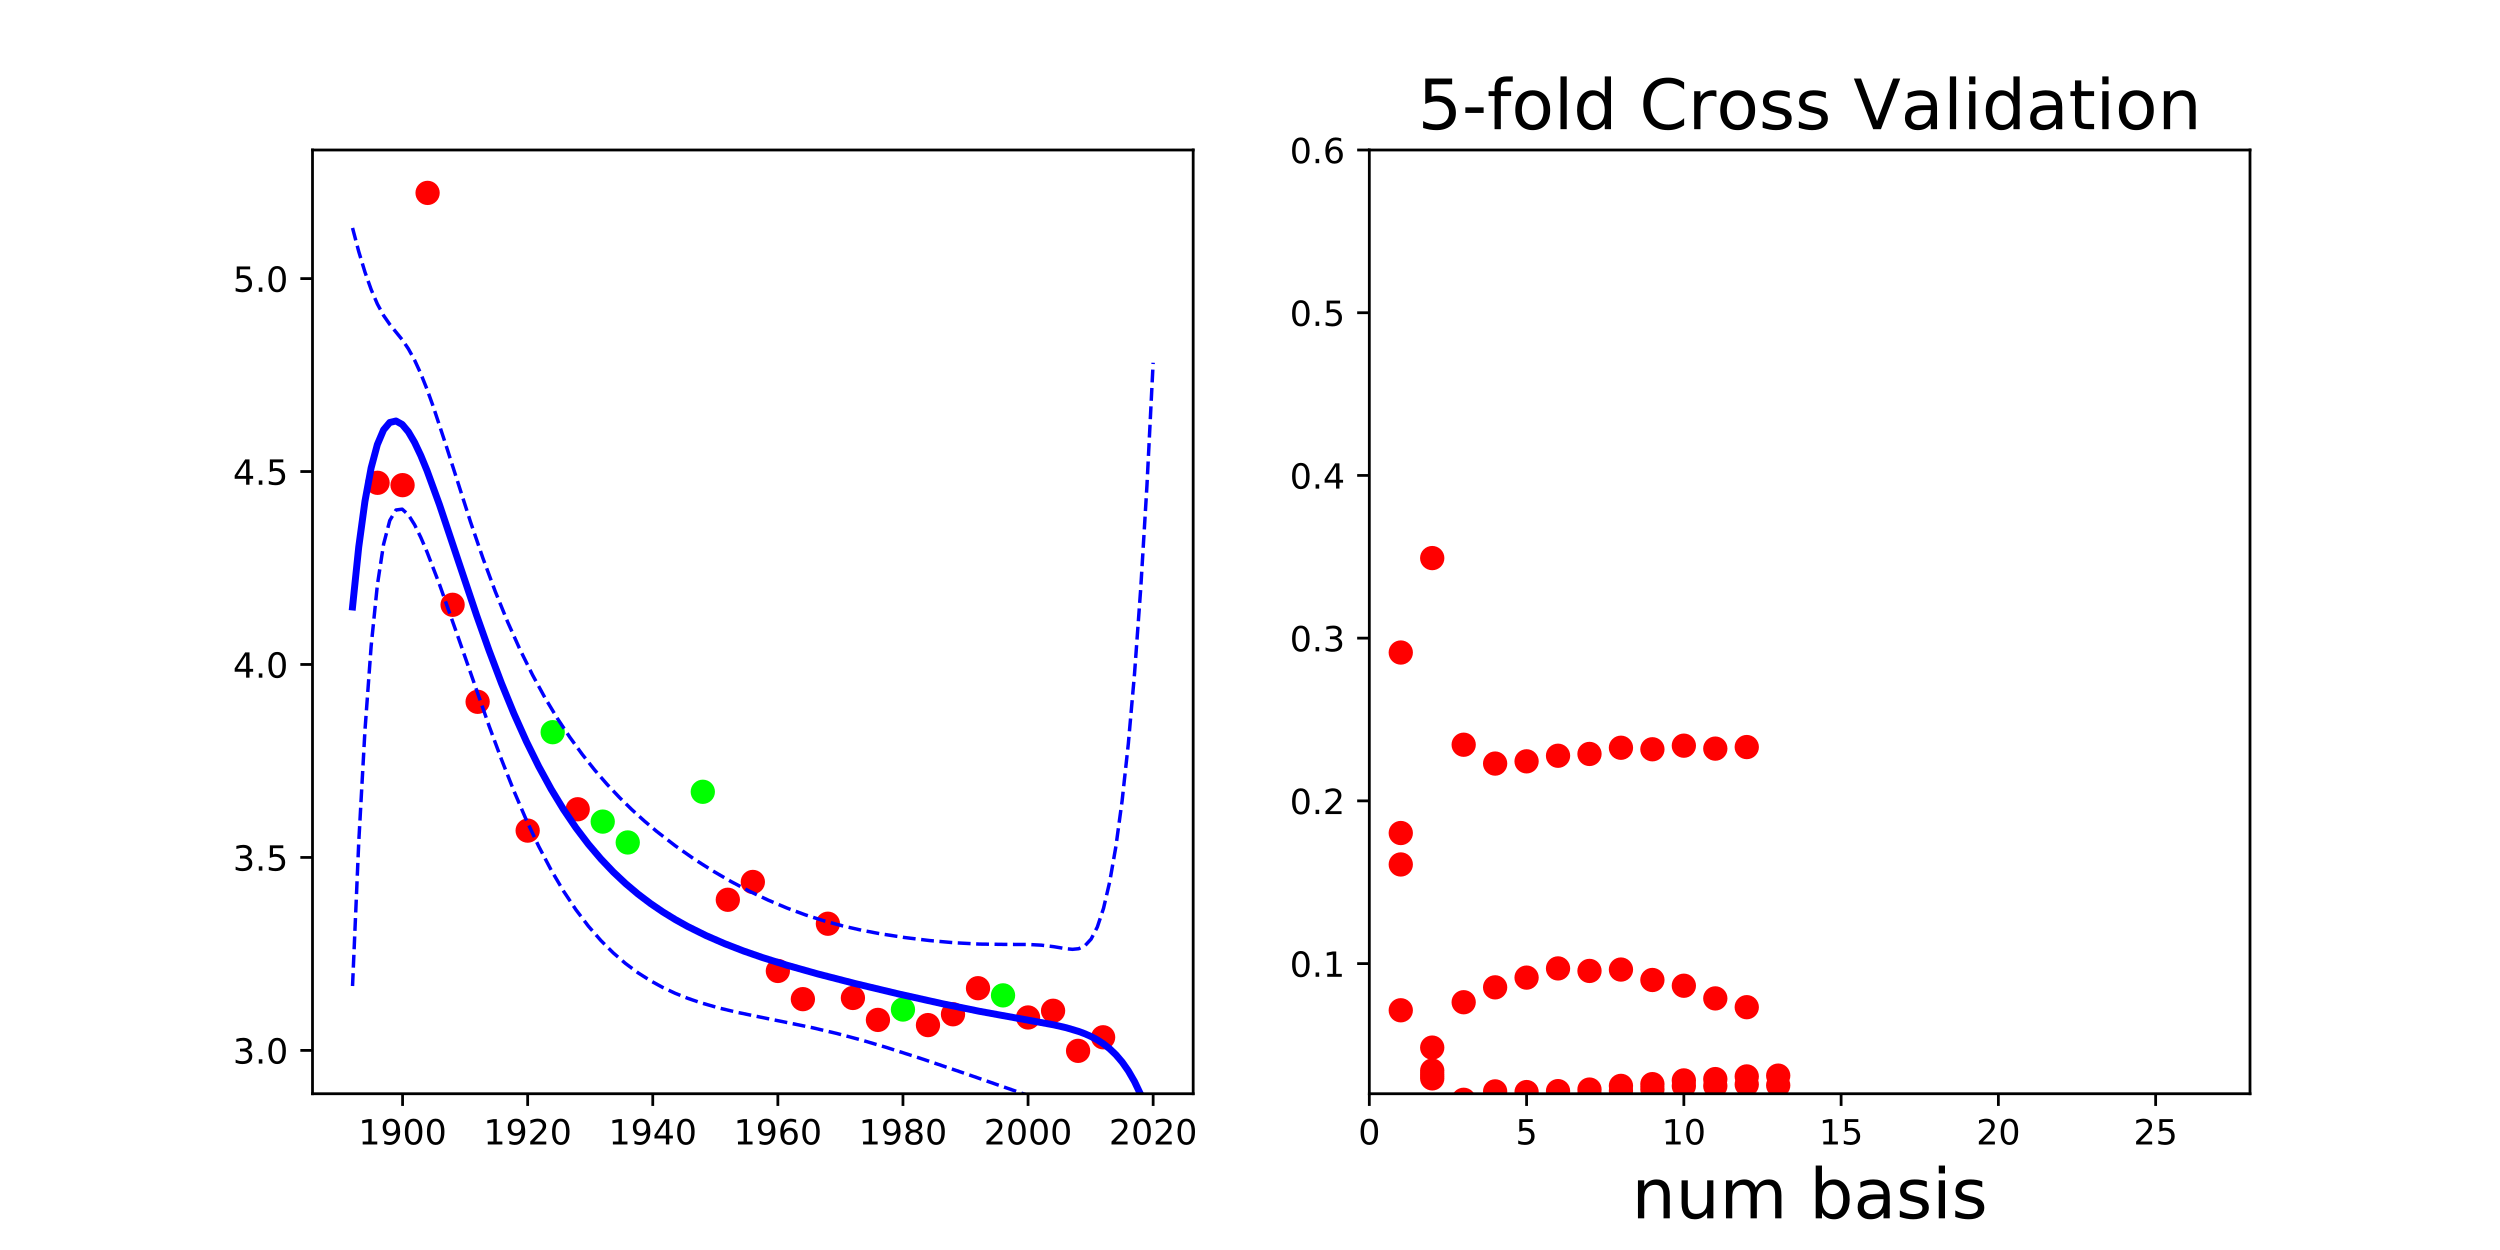 <?xml version="1.0" encoding="utf-8" standalone="no"?>
<!DOCTYPE svg PUBLIC "-//W3C//DTD SVG 1.1//EN"
  "http://www.w3.org/Graphics/SVG/1.1/DTD/svg11.dtd">
<!-- Created with matplotlib (http://matplotlib.org/) -->
<svg height="360pt" version="1.1" viewBox="0 0 720 360" width="720pt" xmlns="http://www.w3.org/2000/svg" xmlns:xlink="http://www.w3.org/1999/xlink">
 <defs>
  <style type="text/css">
*{stroke-linecap:butt;stroke-linejoin:round;}
  </style>
 </defs>
 <g id="figure_1">
  <g id="patch_1">
   <path d="M 0 360 
L 720 360 
L 720 0 
L 0 0 
z
" style="fill:none;"/>
  </g>
  <g id="axes_1">
   <g id="patch_2">
    <path d="M 90 315 
L 343.636 315 
L 343.636 43.2 
L 90 43.2 
z
" style="fill:none;"/>
   </g>
   <g id="matplotlib.axis_1">
    <g id="xtick_1">
     <g id="line2d_1">
      <defs>
       <path d="M 0 0 
L 0 3.5 
" id="m0cb4a7ddea" style="stroke:#000000;stroke-width:0.8;"/>
      </defs>
      <g>
       <use style="stroke:#000000;stroke-width:0.8;" x="115.94" xlink:href="#m0cb4a7ddea" y="315"/>
      </g>
     </g>
     <g id="text_1">
      <!-- 1900 -->
      <defs>
       <path d="M 12.406 8.297 
L 28.516 8.297 
L 28.516 63.922 
L 10.984 60.406 
L 10.984 69.391 
L 28.422 72.906 
L 38.281 72.906 
L 38.281 8.297 
L 54.391 8.297 
L 54.391 0 
L 12.406 0 
z
" id="DejaVuSans-31"/>
       <path d="M 10.984 1.516 
L 10.984 10.5 
Q 14.703 8.734 18.5 7.812 
Q 22.312 6.891 25.984 6.891 
Q 35.75 6.891 40.891 13.453 
Q 46.047 20.016 46.781 33.406 
Q 43.953 29.203 39.594 26.953 
Q 35.25 24.703 29.984 24.703 
Q 19.047 24.703 12.672 31.312 
Q 6.297 37.938 6.297 49.422 
Q 6.297 60.641 12.938 67.422 
Q 19.578 74.219 30.609 74.219 
Q 43.266 74.219 49.922 64.516 
Q 56.594 54.828 56.594 36.375 
Q 56.594 19.141 48.406 8.859 
Q 40.234 -1.422 26.422 -1.422 
Q 22.703 -1.422 18.891 -0.688 
Q 15.094 0.047 10.984 1.516 
z
M 30.609 32.422 
Q 37.25 32.422 41.125 36.953 
Q 45.016 41.5 45.016 49.422 
Q 45.016 57.281 41.125 61.844 
Q 37.25 66.406 30.609 66.406 
Q 23.969 66.406 20.094 61.844 
Q 16.219 57.281 16.219 49.422 
Q 16.219 41.5 20.094 36.953 
Q 23.969 32.422 30.609 32.422 
z
" id="DejaVuSans-39"/>
       <path d="M 31.781 66.406 
Q 24.172 66.406 20.328 58.906 
Q 16.5 51.422 16.5 36.375 
Q 16.5 21.391 20.328 13.891 
Q 24.172 6.391 31.781 6.391 
Q 39.453 6.391 43.281 13.891 
Q 47.125 21.391 47.125 36.375 
Q 47.125 51.422 43.281 58.906 
Q 39.453 66.406 31.781 66.406 
z
M 31.781 74.219 
Q 44.047 74.219 50.516 64.516 
Q 56.984 54.828 56.984 36.375 
Q 56.984 17.969 50.516 8.266 
Q 44.047 -1.422 31.781 -1.422 
Q 19.531 -1.422 13.062 8.266 
Q 6.594 17.969 6.594 36.375 
Q 6.594 54.828 13.062 64.516 
Q 19.531 74.219 31.781 74.219 
z
" id="DejaVuSans-30"/>
      </defs>
      <g transform="translate(103.215 329.598)scale(0.1 -0.1)">
       <use xlink:href="#DejaVuSans-31"/>
       <use x="63.623" xlink:href="#DejaVuSans-39"/>
       <use x="127.246" xlink:href="#DejaVuSans-30"/>
       <use x="190.869" xlink:href="#DejaVuSans-30"/>
      </g>
     </g>
    </g>
    <g id="xtick_2">
     <g id="line2d_2">
      <g>
       <use style="stroke:#000000;stroke-width:0.8;" x="151.968" xlink:href="#m0cb4a7ddea" y="315"/>
      </g>
     </g>
     <g id="text_2">
      <!-- 1920 -->
      <defs>
       <path d="M 19.188 8.297 
L 53.609 8.297 
L 53.609 0 
L 7.328 0 
L 7.328 8.297 
Q 12.938 14.109 22.625 23.891 
Q 32.328 33.688 34.812 36.531 
Q 39.547 41.844 41.422 45.531 
Q 43.312 49.219 43.312 52.781 
Q 43.312 58.594 39.234 62.25 
Q 35.156 65.922 28.609 65.922 
Q 23.969 65.922 18.812 64.312 
Q 13.672 62.703 7.812 59.422 
L 7.812 69.391 
Q 13.766 71.781 18.938 73 
Q 24.125 74.219 28.422 74.219 
Q 39.75 74.219 46.484 68.547 
Q 53.219 62.891 53.219 53.422 
Q 53.219 48.922 51.531 44.891 
Q 49.859 40.875 45.406 35.406 
Q 44.188 33.984 37.641 27.219 
Q 31.109 20.453 19.188 8.297 
z
" id="DejaVuSans-32"/>
      </defs>
      <g transform="translate(139.243 329.598)scale(0.1 -0.1)">
       <use xlink:href="#DejaVuSans-31"/>
       <use x="63.623" xlink:href="#DejaVuSans-39"/>
       <use x="127.246" xlink:href="#DejaVuSans-32"/>
       <use x="190.869" xlink:href="#DejaVuSans-30"/>
      </g>
     </g>
    </g>
    <g id="xtick_3">
     <g id="line2d_3">
      <g>
       <use style="stroke:#000000;stroke-width:0.8;" x="187.996" xlink:href="#m0cb4a7ddea" y="315"/>
      </g>
     </g>
     <g id="text_3">
      <!-- 1940 -->
      <defs>
       <path d="M 37.797 64.312 
L 12.891 25.391 
L 37.797 25.391 
z
M 35.203 72.906 
L 47.609 72.906 
L 47.609 25.391 
L 58.016 25.391 
L 58.016 17.188 
L 47.609 17.188 
L 47.609 0 
L 37.797 0 
L 37.797 17.188 
L 4.891 17.188 
L 4.891 26.703 
z
" id="DejaVuSans-34"/>
      </defs>
      <g transform="translate(175.271 329.598)scale(0.1 -0.1)">
       <use xlink:href="#DejaVuSans-31"/>
       <use x="63.623" xlink:href="#DejaVuSans-39"/>
       <use x="127.246" xlink:href="#DejaVuSans-34"/>
       <use x="190.869" xlink:href="#DejaVuSans-30"/>
      </g>
     </g>
    </g>
    <g id="xtick_4">
     <g id="line2d_4">
      <g>
       <use style="stroke:#000000;stroke-width:0.8;" x="224.024" xlink:href="#m0cb4a7ddea" y="315"/>
      </g>
     </g>
     <g id="text_4">
      <!-- 1960 -->
      <defs>
       <path d="M 33.016 40.375 
Q 26.375 40.375 22.484 35.828 
Q 18.609 31.297 18.609 23.391 
Q 18.609 15.531 22.484 10.953 
Q 26.375 6.391 33.016 6.391 
Q 39.656 6.391 43.531 10.953 
Q 47.406 15.531 47.406 23.391 
Q 47.406 31.297 43.531 35.828 
Q 39.656 40.375 33.016 40.375 
z
M 52.594 71.297 
L 52.594 62.312 
Q 48.875 64.062 45.094 64.984 
Q 41.312 65.922 37.594 65.922 
Q 27.828 65.922 22.672 59.328 
Q 17.531 52.734 16.797 39.406 
Q 19.672 43.656 24.016 45.922 
Q 28.375 48.188 33.594 48.188 
Q 44.578 48.188 50.953 41.516 
Q 57.328 34.859 57.328 23.391 
Q 57.328 12.156 50.688 5.359 
Q 44.047 -1.422 33.016 -1.422 
Q 20.359 -1.422 13.672 8.266 
Q 6.984 17.969 6.984 36.375 
Q 6.984 53.656 15.188 63.938 
Q 23.391 74.219 37.203 74.219 
Q 40.922 74.219 44.703 73.484 
Q 48.484 72.75 52.594 71.297 
z
" id="DejaVuSans-36"/>
      </defs>
      <g transform="translate(211.299 329.598)scale(0.1 -0.1)">
       <use xlink:href="#DejaVuSans-31"/>
       <use x="63.623" xlink:href="#DejaVuSans-39"/>
       <use x="127.246" xlink:href="#DejaVuSans-36"/>
       <use x="190.869" xlink:href="#DejaVuSans-30"/>
      </g>
     </g>
    </g>
    <g id="xtick_5">
     <g id="line2d_5">
      <g>
       <use style="stroke:#000000;stroke-width:0.8;" x="260.052" xlink:href="#m0cb4a7ddea" y="315"/>
      </g>
     </g>
     <g id="text_5">
      <!-- 1980 -->
      <defs>
       <path d="M 31.781 34.625 
Q 24.75 34.625 20.719 30.859 
Q 16.703 27.094 16.703 20.516 
Q 16.703 13.922 20.719 10.156 
Q 24.75 6.391 31.781 6.391 
Q 38.812 6.391 42.859 10.172 
Q 46.922 13.969 46.922 20.516 
Q 46.922 27.094 42.891 30.859 
Q 38.875 34.625 31.781 34.625 
z
M 21.922 38.812 
Q 15.578 40.375 12.031 44.719 
Q 8.5 49.078 8.5 55.328 
Q 8.5 64.062 14.719 69.141 
Q 20.953 74.219 31.781 74.219 
Q 42.672 74.219 48.875 69.141 
Q 55.078 64.062 55.078 55.328 
Q 55.078 49.078 51.531 44.719 
Q 48 40.375 41.703 38.812 
Q 48.828 37.156 52.797 32.312 
Q 56.781 27.484 56.781 20.516 
Q 56.781 9.906 50.312 4.234 
Q 43.844 -1.422 31.781 -1.422 
Q 19.734 -1.422 13.25 4.234 
Q 6.781 9.906 6.781 20.516 
Q 6.781 27.484 10.781 32.312 
Q 14.797 37.156 21.922 38.812 
z
M 18.312 54.391 
Q 18.312 48.734 21.844 45.562 
Q 25.391 42.391 31.781 42.391 
Q 38.141 42.391 41.719 45.562 
Q 45.312 48.734 45.312 54.391 
Q 45.312 60.062 41.719 63.234 
Q 38.141 66.406 31.781 66.406 
Q 25.391 66.406 21.844 63.234 
Q 18.312 60.062 18.312 54.391 
z
" id="DejaVuSans-38"/>
      </defs>
      <g transform="translate(247.327 329.598)scale(0.1 -0.1)">
       <use xlink:href="#DejaVuSans-31"/>
       <use x="63.623" xlink:href="#DejaVuSans-39"/>
       <use x="127.246" xlink:href="#DejaVuSans-38"/>
       <use x="190.869" xlink:href="#DejaVuSans-30"/>
      </g>
     </g>
    </g>
    <g id="xtick_6">
     <g id="line2d_6">
      <g>
       <use style="stroke:#000000;stroke-width:0.8;" x="296.08" xlink:href="#m0cb4a7ddea" y="315"/>
      </g>
     </g>
     <g id="text_6">
      <!-- 2000 -->
      <g transform="translate(283.355 329.598)scale(0.1 -0.1)">
       <use xlink:href="#DejaVuSans-32"/>
       <use x="63.623" xlink:href="#DejaVuSans-30"/>
       <use x="127.246" xlink:href="#DejaVuSans-30"/>
       <use x="190.869" xlink:href="#DejaVuSans-30"/>
      </g>
     </g>
    </g>
    <g id="xtick_7">
     <g id="line2d_7">
      <g>
       <use style="stroke:#000000;stroke-width:0.8;" x="332.107" xlink:href="#m0cb4a7ddea" y="315"/>
      </g>
     </g>
     <g id="text_7">
      <!-- 2020 -->
      <g transform="translate(319.382 329.598)scale(0.1 -0.1)">
       <use xlink:href="#DejaVuSans-32"/>
       <use x="63.623" xlink:href="#DejaVuSans-30"/>
       <use x="127.246" xlink:href="#DejaVuSans-32"/>
       <use x="190.869" xlink:href="#DejaVuSans-30"/>
      </g>
     </g>
    </g>
   </g>
   <g id="matplotlib.axis_2">
    <g id="ytick_1">
     <g id="line2d_8">
      <defs>
       <path d="M 0 0 
L -3.5 0 
" id="m35769f35f3" style="stroke:#000000;stroke-width:0.8;"/>
      </defs>
      <g>
       <use style="stroke:#000000;stroke-width:0.8;" x="90" xlink:href="#m35769f35f3" y="302.509"/>
      </g>
     </g>
     <g id="text_8">
      <!-- 3.0 -->
      <defs>
       <path d="M 40.578 39.312 
Q 47.656 37.797 51.625 33 
Q 55.609 28.219 55.609 21.188 
Q 55.609 10.406 48.188 4.484 
Q 40.766 -1.422 27.094 -1.422 
Q 22.516 -1.422 17.656 -0.516 
Q 12.797 0.391 7.625 2.203 
L 7.625 11.719 
Q 11.719 9.328 16.594 8.109 
Q 21.484 6.891 26.812 6.891 
Q 36.078 6.891 40.938 10.547 
Q 45.797 14.203 45.797 21.188 
Q 45.797 27.641 41.281 31.266 
Q 36.766 34.906 28.719 34.906 
L 20.219 34.906 
L 20.219 43.016 
L 29.109 43.016 
Q 36.375 43.016 40.234 45.922 
Q 44.094 48.828 44.094 54.297 
Q 44.094 59.906 40.109 62.906 
Q 36.141 65.922 28.719 65.922 
Q 24.656 65.922 20.016 65.031 
Q 15.375 64.156 9.812 62.312 
L 9.812 71.094 
Q 15.438 72.656 20.344 73.438 
Q 25.25 74.219 29.594 74.219 
Q 40.828 74.219 47.359 69.109 
Q 53.906 64.016 53.906 55.328 
Q 53.906 49.266 50.438 45.094 
Q 46.969 40.922 40.578 39.312 
z
" id="DejaVuSans-33"/>
       <path d="M 10.688 12.406 
L 21 12.406 
L 21 0 
L 10.688 0 
z
" id="DejaVuSans-2e"/>
      </defs>
      <g transform="translate(67.097 306.309)scale(0.1 -0.1)">
       <use xlink:href="#DejaVuSans-33"/>
       <use x="63.623" xlink:href="#DejaVuSans-2e"/>
       <use x="95.41" xlink:href="#DejaVuSans-30"/>
      </g>
     </g>
    </g>
    <g id="ytick_2">
     <g id="line2d_9">
      <g>
       <use style="stroke:#000000;stroke-width:0.8;" x="90" xlink:href="#m35769f35f3" y="246.941"/>
      </g>
     </g>
     <g id="text_9">
      <!-- 3.5 -->
      <defs>
       <path d="M 10.797 72.906 
L 49.516 72.906 
L 49.516 64.594 
L 19.828 64.594 
L 19.828 46.734 
Q 21.969 47.469 24.109 47.828 
Q 26.266 48.188 28.422 48.188 
Q 40.625 48.188 47.75 41.5 
Q 54.891 34.812 54.891 23.391 
Q 54.891 11.625 47.562 5.094 
Q 40.234 -1.422 26.906 -1.422 
Q 22.312 -1.422 17.547 -0.641 
Q 12.797 0.141 7.719 1.703 
L 7.719 11.625 
Q 12.109 9.234 16.797 8.062 
Q 21.484 6.891 26.703 6.891 
Q 35.156 6.891 40.078 11.328 
Q 45.016 15.766 45.016 23.391 
Q 45.016 31 40.078 35.438 
Q 35.156 39.891 26.703 39.891 
Q 22.75 39.891 18.812 39.016 
Q 14.891 38.141 10.797 36.281 
z
" id="DejaVuSans-35"/>
      </defs>
      <g transform="translate(67.097 250.74)scale(0.1 -0.1)">
       <use xlink:href="#DejaVuSans-33"/>
       <use x="63.623" xlink:href="#DejaVuSans-2e"/>
       <use x="95.41" xlink:href="#DejaVuSans-35"/>
      </g>
     </g>
    </g>
    <g id="ytick_3">
     <g id="line2d_10">
      <g>
       <use style="stroke:#000000;stroke-width:0.8;" x="90" xlink:href="#m35769f35f3" y="191.373"/>
      </g>
     </g>
     <g id="text_10">
      <!-- 4.0 -->
      <g transform="translate(67.097 195.172)scale(0.1 -0.1)">
       <use xlink:href="#DejaVuSans-34"/>
       <use x="63.623" xlink:href="#DejaVuSans-2e"/>
       <use x="95.41" xlink:href="#DejaVuSans-30"/>
      </g>
     </g>
    </g>
    <g id="ytick_4">
     <g id="line2d_11">
      <g>
       <use style="stroke:#000000;stroke-width:0.8;" x="90" xlink:href="#m35769f35f3" y="135.804"/>
      </g>
     </g>
     <g id="text_11">
      <!-- 4.5 -->
      <g transform="translate(67.097 139.604)scale(0.1 -0.1)">
       <use xlink:href="#DejaVuSans-34"/>
       <use x="63.623" xlink:href="#DejaVuSans-2e"/>
       <use x="95.41" xlink:href="#DejaVuSans-35"/>
      </g>
     </g>
    </g>
    <g id="ytick_5">
     <g id="line2d_12">
      <g>
       <use style="stroke:#000000;stroke-width:0.8;" x="90" xlink:href="#m35769f35f3" y="80.236"/>
      </g>
     </g>
     <g id="text_12">
      <!-- 5.0 -->
      <g transform="translate(67.097 84.035)scale(0.1 -0.1)">
       <use xlink:href="#DejaVuSans-35"/>
       <use x="63.623" xlink:href="#DejaVuSans-2e"/>
       <use x="95.41" xlink:href="#DejaVuSans-30"/>
      </g>
     </g>
    </g>
   </g>
   <g id="line2d_13">
    <defs>
     <path d="M 0 3 
C 0.796 3 1.559 2.684 2.121 2.121 
C 2.684 1.559 3 0.796 3 0 
C 3 -0.796 2.684 -1.559 2.121 -2.121 
C 1.559 -2.684 0.796 -3 0 -3 
C -0.796 -3 -1.559 -2.684 -2.121 -2.121 
C -2.684 -1.559 -3 -0.796 -3 0 
C -3 0.796 -2.684 1.559 -2.121 2.121 
C -1.559 2.684 -0.796 3 0 3 
z
" id="md7d72ba7f8" style="stroke:#ff0000;"/>
    </defs>
    <g clip-path="url(#p1a5837ff1c)">
     <use style="fill:#ff0000;stroke:#ff0000;" x="274.463" xlink:href="#md7d72ba7f8" y="292.11"/>
     <use style="fill:#ff0000;stroke:#ff0000;" x="137.557" xlink:href="#md7d72ba7f8" y="202.118"/>
     <use style="fill:#ff0000;stroke:#ff0000;" x="252.846" xlink:href="#md7d72ba7f8" y="293.734"/>
     <use style="fill:#ff0000;stroke:#ff0000;" x="224.024" xlink:href="#md7d72ba7f8" y="279.634"/>
     <use style="fill:#ff0000;stroke:#ff0000;" x="267.257" xlink:href="#md7d72ba7f8" y="295.227"/>
     <use style="fill:#ff0000;stroke:#ff0000;" x="123.146" xlink:href="#md7d72ba7f8" y="55.555"/>
     <use style="fill:#ff0000;stroke:#ff0000;" x="166.379" xlink:href="#md7d72ba7f8" y="233.067"/>
     <use style="fill:#ff0000;stroke:#ff0000;" x="310.491" xlink:href="#md7d72ba7f8" y="302.645"/>
     <use style="fill:#ff0000;stroke:#ff0000;" x="115.94" xlink:href="#md7d72ba7f8" y="139.724"/>
     <use style="fill:#ff0000;stroke:#ff0000;" x="303.285" xlink:href="#md7d72ba7f8" y="291.1"/>
     <use style="fill:#ff0000;stroke:#ff0000;" x="108.735" xlink:href="#md7d72ba7f8" y="139.046"/>
     <use style="fill:#ff0000;stroke:#ff0000;" x="238.435" xlink:href="#md7d72ba7f8" y="266.035"/>
     <use style="fill:#ff0000;stroke:#ff0000;" x="151.968" xlink:href="#md7d72ba7f8" y="239.216"/>
     <use style="fill:#ff0000;stroke:#ff0000;" x="130.351" xlink:href="#md7d72ba7f8" y="174.182"/>
     <use style="fill:#ff0000;stroke:#ff0000;" x="317.696" xlink:href="#md7d72ba7f8" y="298.739"/>
     <use style="fill:#ff0000;stroke:#ff0000;" x="216.818" xlink:href="#md7d72ba7f8" y="254.006"/>
     <use style="fill:#ff0000;stroke:#ff0000;" x="281.668" xlink:href="#md7d72ba7f8" y="284.603"/>
     <use style="fill:#ff0000;stroke:#ff0000;" x="296.08" xlink:href="#md7d72ba7f8" y="293.032"/>
     <use style="fill:#ff0000;stroke:#ff0000;" x="231.229" xlink:href="#md7d72ba7f8" y="287.755"/>
     <use style="fill:#ff0000;stroke:#ff0000;" x="209.613" xlink:href="#md7d72ba7f8" y="259.134"/>
     <use style="fill:#ff0000;stroke:#ff0000;" x="245.64" xlink:href="#md7d72ba7f8" y="287.413"/>
    </g>
   </g>
   <g id="line2d_14">
    <defs>
     <path d="M 0 3 
C 0.796 3 1.559 2.684 2.121 2.121 
C 2.684 1.559 3 0.796 3 0 
C 3 -0.796 2.684 -1.559 2.121 -2.121 
C 1.559 -2.684 0.796 -3 0 -3 
C -0.796 -3 -1.559 -2.684 -2.121 -2.121 
C -2.684 -1.559 -3 -0.796 -3 0 
C -3 0.796 -2.684 1.559 -2.121 2.121 
C -1.559 2.684 -0.796 3 0 3 
z
" id="mae4a2ba270" style="stroke:#00ff00;"/>
    </defs>
    <g clip-path="url(#p1a5837ff1c)">
     <use style="fill:#00ff00;stroke:#00ff00;" x="202.407" xlink:href="#mae4a2ba270" y="228.036"/>
     <use style="fill:#00ff00;stroke:#00ff00;" x="159.174" xlink:href="#mae4a2ba270" y="210.872"/>
     <use style="fill:#00ff00;stroke:#00ff00;" x="173.585" xlink:href="#mae4a2ba270" y="236.623"/>
     <use style="fill:#00ff00;stroke:#00ff00;" x="180.79" xlink:href="#mae4a2ba270" y="242.628"/>
     <use style="fill:#00ff00;stroke:#00ff00;" x="260.052" xlink:href="#mae4a2ba270" y="290.749"/>
     <use style="fill:#00ff00;stroke:#00ff00;" x="288.874" xlink:href="#mae4a2ba270" y="286.667"/>
    </g>
   </g>
   <g id="line2d_15">
    <path clip-path="url(#p1a5837ff1c)" d="M 101.529 174.813 
L 103.316 157.541 
L 105.104 144.385 
L 106.891 134.727 
L 108.679 128.025 
L 110.466 123.809 
L 112.254 121.668 
L 114.041 121.246 
L 115.828 122.235 
L 117.616 124.369 
L 119.403 127.422 
L 121.191 131.197 
L 122.978 135.529 
L 126.553 145.32 
L 131.915 161.313 
L 137.278 177.266 
L 140.852 187.349 
L 144.427 196.793 
L 148.002 205.519 
L 151.577 213.498 
L 155.152 220.741 
L 158.727 227.277 
L 162.302 233.152 
L 165.876 238.417 
L 169.451 243.129 
L 173.026 247.341 
L 176.601 251.106 
L 180.176 254.474 
L 183.751 257.491 
L 187.326 260.198 
L 190.9 262.634 
L 194.475 264.832 
L 198.05 266.823 
L 203.412 269.48 
L 208.775 271.811 
L 214.137 273.882 
L 219.499 275.747 
L 226.649 277.989 
L 235.586 280.511 
L 246.311 283.273 
L 258.823 286.266 
L 271.335 289.061 
L 282.059 291.252 
L 292.784 293.21 
L 303.509 295.165 
L 307.083 295.99 
L 310.658 297.054 
L 312.446 297.725 
L 314.233 298.523 
L 316.021 299.483 
L 317.808 300.643 
L 319.595 302.053 
L 321.383 303.769 
L 323.17 305.861 
L 324.958 308.408 
L 326.745 311.505 
L 328.533 315.266 
L 330.32 319.82 
L 332.107 325.322 
L 332.107 325.322 
" style="fill:none;stroke:#0000ff;stroke-linecap:square;stroke-width:2;"/>
   </g>
   <g id="line2d_16">
    <path clip-path="url(#p1a5837ff1c)" d="M 101.529 65.651 
L 103.316 72.444 
L 105.104 78.347 
L 106.891 83.383 
L 108.679 87.545 
L 110.466 90.849 
L 112.254 93.428 
L 115.828 97.833 
L 117.616 100.468 
L 119.403 103.716 
L 121.191 107.615 
L 122.978 112.103 
L 124.766 117.066 
L 128.34 127.904 
L 135.49 150.264 
L 139.065 160.711 
L 142.64 170.355 
L 146.215 179.155 
L 149.79 187.141 
L 153.364 194.377 
L 156.939 200.935 
L 160.514 206.886 
L 164.089 212.295 
L 167.664 217.224 
L 171.239 221.729 
L 174.814 225.858 
L 178.388 229.656 
L 181.963 233.163 
L 185.538 236.411 
L 189.113 239.432 
L 194.475 243.588 
L 199.838 247.354 
L 205.2 250.778 
L 210.562 253.893 
L 215.924 256.717 
L 221.287 259.259 
L 226.649 261.522 
L 232.011 263.507 
L 237.374 265.22 
L 242.736 266.674 
L 248.098 267.896 
L 253.461 268.915 
L 260.61 270.018 
L 267.76 270.882 
L 274.91 271.519 
L 282.059 271.893 
L 289.209 271.985 
L 296.359 272.016 
L 299.934 272.211 
L 303.509 272.651 
L 307.083 273.243 
L 308.871 273.407 
L 310.658 273.231 
L 312.446 272.389 
L 314.233 270.462 
L 316.021 267.004 
L 317.808 261.617 
L 319.595 253.968 
L 321.383 243.749 
L 323.17 230.626 
L 324.958 214.202 
L 326.745 193.999 
L 328.533 169.443 
L 330.32 139.862 
L 332.107 104.468 
L 332.107 104.468 
" style="fill:none;stroke:#0000ff;stroke-dasharray:3.7,1.6;stroke-dashoffset:0;"/>
   </g>
   <g id="line2d_17">
    <path clip-path="url(#p1a5837ff1c)" d="M 101.529 283.976 
L 103.316 242.638 
L 105.104 210.424 
L 106.891 186.071 
L 108.679 168.505 
L 110.466 156.769 
L 112.254 149.907 
L 114.041 146.881 
L 115.828 146.636 
L 117.616 148.271 
L 119.403 151.128 
L 121.191 154.779 
L 122.978 158.955 
L 126.553 168.265 
L 131.915 183.43 
L 140.852 209.06 
L 144.427 218.727 
L 148.002 227.792 
L 151.577 236.148 
L 155.152 243.745 
L 158.727 250.572 
L 162.302 256.649 
L 165.876 262.019 
L 169.451 266.731 
L 173.026 270.844 
L 176.601 274.416 
L 180.176 277.504 
L 183.751 280.164 
L 187.326 282.447 
L 190.9 284.403 
L 194.475 286.076 
L 198.05 287.507 
L 201.625 288.738 
L 206.987 290.283 
L 212.35 291.569 
L 221.287 293.402 
L 233.799 295.945 
L 240.948 297.624 
L 248.098 299.531 
L 255.248 301.646 
L 265.973 305.092 
L 278.485 309.351 
L 298.146 316.205 
L 303.509 317.679 
L 307.083 318.738 
L 308.871 319.561 
L 310.658 320.878 
L 312.446 323.061 
L 314.233 326.585 
L 316.021 331.961 
L 317.808 339.669 
L 319.595 350.137 
L 321.018 361 
L 321.018 361 
" style="fill:none;stroke:#0000ff;stroke-dasharray:3.7,1.6;stroke-dashoffset:0;"/>
   </g>
   <g id="patch_3">
    <path d="M 90 315 
L 90 43.2 
" style="fill:none;stroke:#000000;stroke-linecap:square;stroke-linejoin:miter;stroke-width:0.8;"/>
   </g>
   <g id="patch_4">
    <path d="M 343.636 315 
L 343.636 43.2 
" style="fill:none;stroke:#000000;stroke-linecap:square;stroke-linejoin:miter;stroke-width:0.8;"/>
   </g>
   <g id="patch_5">
    <path d="M 90 315 
L 343.636 315 
" style="fill:none;stroke:#000000;stroke-linecap:square;stroke-linejoin:miter;stroke-width:0.8;"/>
   </g>
   <g id="patch_6">
    <path d="M 90 43.2 
L 343.636 43.2 
" style="fill:none;stroke:#000000;stroke-linecap:square;stroke-linejoin:miter;stroke-width:0.8;"/>
   </g>
  </g>
  <g id="axes_2">
   <g id="patch_7">
    <path d="M 394.364 315 
L 648 315 
L 648 43.2 
L 394.364 43.2 
z
" style="fill:none;"/>
   </g>
   <g id="matplotlib.axis_3">
    <g id="xtick_8">
     <g id="line2d_18">
      <g>
       <use style="stroke:#000000;stroke-width:0.8;" x="394.364" xlink:href="#m0cb4a7ddea" y="315"/>
      </g>
     </g>
     <g id="text_13">
      <!-- 0 -->
      <g transform="translate(391.182 329.598)scale(0.1 -0.1)">
       <use xlink:href="#DejaVuSans-30"/>
      </g>
     </g>
    </g>
    <g id="xtick_9">
     <g id="line2d_19">
      <g>
       <use style="stroke:#000000;stroke-width:0.8;" x="439.656" xlink:href="#m0cb4a7ddea" y="315"/>
      </g>
     </g>
     <g id="text_14">
      <!-- 5 -->
      <g transform="translate(436.475 329.598)scale(0.1 -0.1)">
       <use xlink:href="#DejaVuSans-35"/>
      </g>
     </g>
    </g>
    <g id="xtick_10">
     <g id="line2d_20">
      <g>
       <use style="stroke:#000000;stroke-width:0.8;" x="484.948" xlink:href="#m0cb4a7ddea" y="315"/>
      </g>
     </g>
     <g id="text_15">
      <!-- 10 -->
      <g transform="translate(478.586 329.598)scale(0.1 -0.1)">
       <use xlink:href="#DejaVuSans-31"/>
       <use x="63.623" xlink:href="#DejaVuSans-30"/>
      </g>
     </g>
    </g>
    <g id="xtick_11">
     <g id="line2d_21">
      <g>
       <use style="stroke:#000000;stroke-width:0.8;" x="530.24" xlink:href="#m0cb4a7ddea" y="315"/>
      </g>
     </g>
     <g id="text_16">
      <!-- 15 -->
      <g transform="translate(523.878 329.598)scale(0.1 -0.1)">
       <use xlink:href="#DejaVuSans-31"/>
       <use x="63.623" xlink:href="#DejaVuSans-35"/>
      </g>
     </g>
    </g>
    <g id="xtick_12">
     <g id="line2d_22">
      <g>
       <use style="stroke:#000000;stroke-width:0.8;" x="575.532" xlink:href="#m0cb4a7ddea" y="315"/>
      </g>
     </g>
     <g id="text_17">
      <!-- 20 -->
      <g transform="translate(569.17 329.598)scale(0.1 -0.1)">
       <use xlink:href="#DejaVuSans-32"/>
       <use x="63.623" xlink:href="#DejaVuSans-30"/>
      </g>
     </g>
    </g>
    <g id="xtick_13">
     <g id="line2d_23">
      <g>
       <use style="stroke:#000000;stroke-width:0.8;" x="620.825" xlink:href="#m0cb4a7ddea" y="315"/>
      </g>
     </g>
     <g id="text_18">
      <!-- 25 -->
      <g transform="translate(614.462 329.598)scale(0.1 -0.1)">
       <use xlink:href="#DejaVuSans-32"/>
       <use x="63.623" xlink:href="#DejaVuSans-35"/>
      </g>
     </g>
    </g>
    <g id="text_19">
     <!-- num basis -->
     <defs>
      <path d="M 54.891 33.016 
L 54.891 0 
L 45.906 0 
L 45.906 32.719 
Q 45.906 40.484 42.875 44.328 
Q 39.844 48.188 33.797 48.188 
Q 26.516 48.188 22.312 43.547 
Q 18.109 38.922 18.109 30.906 
L 18.109 0 
L 9.078 0 
L 9.078 54.688 
L 18.109 54.688 
L 18.109 46.188 
Q 21.344 51.125 25.703 53.562 
Q 30.078 56 35.797 56 
Q 45.219 56 50.047 50.172 
Q 54.891 44.344 54.891 33.016 
z
" id="DejaVuSans-6e"/>
      <path d="M 8.5 21.578 
L 8.5 54.688 
L 17.484 54.688 
L 17.484 21.922 
Q 17.484 14.156 20.5 10.266 
Q 23.531 6.391 29.594 6.391 
Q 36.859 6.391 41.078 11.031 
Q 45.312 15.672 45.312 23.688 
L 45.312 54.688 
L 54.297 54.688 
L 54.297 0 
L 45.312 0 
L 45.312 8.406 
Q 42.047 3.422 37.719 1 
Q 33.406 -1.422 27.688 -1.422 
Q 18.266 -1.422 13.375 4.438 
Q 8.5 10.297 8.5 21.578 
z
M 31.109 56 
z
" id="DejaVuSans-75"/>
      <path d="M 52 44.188 
Q 55.375 50.25 60.062 53.125 
Q 64.75 56 71.094 56 
Q 79.641 56 84.281 50.016 
Q 88.922 44.047 88.922 33.016 
L 88.922 0 
L 79.891 0 
L 79.891 32.719 
Q 79.891 40.578 77.094 44.375 
Q 74.312 48.188 68.609 48.188 
Q 61.625 48.188 57.562 43.547 
Q 53.516 38.922 53.516 30.906 
L 53.516 0 
L 44.484 0 
L 44.484 32.719 
Q 44.484 40.625 41.703 44.406 
Q 38.922 48.188 33.109 48.188 
Q 26.219 48.188 22.156 43.531 
Q 18.109 38.875 18.109 30.906 
L 18.109 0 
L 9.078 0 
L 9.078 54.688 
L 18.109 54.688 
L 18.109 46.188 
Q 21.188 51.219 25.484 53.609 
Q 29.781 56 35.688 56 
Q 41.656 56 45.828 52.969 
Q 50 49.953 52 44.188 
z
" id="DejaVuSans-6d"/>
      <path id="DejaVuSans-20"/>
      <path d="M 48.688 27.297 
Q 48.688 37.203 44.609 42.844 
Q 40.531 48.484 33.406 48.484 
Q 26.266 48.484 22.188 42.844 
Q 18.109 37.203 18.109 27.297 
Q 18.109 17.391 22.188 11.75 
Q 26.266 6.109 33.406 6.109 
Q 40.531 6.109 44.609 11.75 
Q 48.688 17.391 48.688 27.297 
z
M 18.109 46.391 
Q 20.953 51.266 25.266 53.625 
Q 29.594 56 35.594 56 
Q 45.562 56 51.781 48.094 
Q 58.016 40.188 58.016 27.297 
Q 58.016 14.406 51.781 6.484 
Q 45.562 -1.422 35.594 -1.422 
Q 29.594 -1.422 25.266 0.953 
Q 20.953 3.328 18.109 8.203 
L 18.109 0 
L 9.078 0 
L 9.078 75.984 
L 18.109 75.984 
z
" id="DejaVuSans-62"/>
      <path d="M 34.281 27.484 
Q 23.391 27.484 19.188 25 
Q 14.984 22.516 14.984 16.5 
Q 14.984 11.719 18.141 8.906 
Q 21.297 6.109 26.703 6.109 
Q 34.188 6.109 38.703 11.406 
Q 43.219 16.703 43.219 25.484 
L 43.219 27.484 
z
M 52.203 31.203 
L 52.203 0 
L 43.219 0 
L 43.219 8.297 
Q 40.141 3.328 35.547 0.953 
Q 30.953 -1.422 24.312 -1.422 
Q 15.922 -1.422 10.953 3.297 
Q 6 8.016 6 15.922 
Q 6 25.141 12.172 29.828 
Q 18.359 34.516 30.609 34.516 
L 43.219 34.516 
L 43.219 35.406 
Q 43.219 41.609 39.141 45 
Q 35.062 48.391 27.688 48.391 
Q 23 48.391 18.547 47.266 
Q 14.109 46.141 10.016 43.891 
L 10.016 52.203 
Q 14.938 54.109 19.578 55.047 
Q 24.219 56 28.609 56 
Q 40.484 56 46.344 49.844 
Q 52.203 43.703 52.203 31.203 
z
" id="DejaVuSans-61"/>
      <path d="M 44.281 53.078 
L 44.281 44.578 
Q 40.484 46.531 36.375 47.5 
Q 32.281 48.484 27.875 48.484 
Q 21.188 48.484 17.844 46.438 
Q 14.5 44.391 14.5 40.281 
Q 14.5 37.156 16.891 35.375 
Q 19.281 33.594 26.516 31.984 
L 29.594 31.297 
Q 39.156 29.25 43.188 25.516 
Q 47.219 21.781 47.219 15.094 
Q 47.219 7.469 41.188 3.016 
Q 35.156 -1.422 24.609 -1.422 
Q 20.219 -1.422 15.453 -0.562 
Q 10.688 0.297 5.422 2 
L 5.422 11.281 
Q 10.406 8.688 15.234 7.391 
Q 20.062 6.109 24.812 6.109 
Q 31.156 6.109 34.562 8.281 
Q 37.984 10.453 37.984 14.406 
Q 37.984 18.062 35.516 20.016 
Q 33.062 21.969 24.703 23.781 
L 21.578 24.516 
Q 13.234 26.266 9.516 29.906 
Q 5.812 33.547 5.812 39.891 
Q 5.812 47.609 11.281 51.797 
Q 16.75 56 26.812 56 
Q 31.781 56 36.172 55.266 
Q 40.578 54.547 44.281 53.078 
z
" id="DejaVuSans-73"/>
      <path d="M 9.422 54.688 
L 18.406 54.688 
L 18.406 0 
L 9.422 0 
z
M 9.422 75.984 
L 18.406 75.984 
L 18.406 64.594 
L 9.422 64.594 
z
" id="DejaVuSans-69"/>
     </defs>
     <g transform="translate(469.915 350.875)scale(0.2 -0.2)">
      <use xlink:href="#DejaVuSans-6e"/>
      <use x="63.379" xlink:href="#DejaVuSans-75"/>
      <use x="126.758" xlink:href="#DejaVuSans-6d"/>
      <use x="224.17" xlink:href="#DejaVuSans-20"/>
      <use x="255.957" xlink:href="#DejaVuSans-62"/>
      <use x="319.434" xlink:href="#DejaVuSans-61"/>
      <use x="380.713" xlink:href="#DejaVuSans-73"/>
      <use x="432.812" xlink:href="#DejaVuSans-69"/>
      <use x="460.596" xlink:href="#DejaVuSans-73"/>
     </g>
    </g>
   </g>
   <g id="matplotlib.axis_4">
    <g id="ytick_6">
     <g id="line2d_24">
      <g>
       <use style="stroke:#000000;stroke-width:0.8;" x="394.364" xlink:href="#m35769f35f3" y="277.51"/>
      </g>
     </g>
     <g id="text_20">
      <!-- 0.1 -->
      <g transform="translate(371.461 281.31)scale(0.1 -0.1)">
       <use xlink:href="#DejaVuSans-30"/>
       <use x="63.623" xlink:href="#DejaVuSans-2e"/>
       <use x="95.41" xlink:href="#DejaVuSans-31"/>
      </g>
     </g>
    </g>
    <g id="ytick_7">
     <g id="line2d_25">
      <g>
       <use style="stroke:#000000;stroke-width:0.8;" x="394.364" xlink:href="#m35769f35f3" y="230.648"/>
      </g>
     </g>
     <g id="text_21">
      <!-- 0.2 -->
      <g transform="translate(371.461 234.447)scale(0.1 -0.1)">
       <use xlink:href="#DejaVuSans-30"/>
       <use x="63.623" xlink:href="#DejaVuSans-2e"/>
       <use x="95.41" xlink:href="#DejaVuSans-32"/>
      </g>
     </g>
    </g>
    <g id="ytick_8">
     <g id="line2d_26">
      <g>
       <use style="stroke:#000000;stroke-width:0.8;" x="394.364" xlink:href="#m35769f35f3" y="183.786"/>
      </g>
     </g>
     <g id="text_22">
      <!-- 0.3 -->
      <g transform="translate(371.461 187.585)scale(0.1 -0.1)">
       <use xlink:href="#DejaVuSans-30"/>
       <use x="63.623" xlink:href="#DejaVuSans-2e"/>
       <use x="95.41" xlink:href="#DejaVuSans-33"/>
      </g>
     </g>
    </g>
    <g id="ytick_9">
     <g id="line2d_27">
      <g>
       <use style="stroke:#000000;stroke-width:0.8;" x="394.364" xlink:href="#m35769f35f3" y="136.924"/>
      </g>
     </g>
     <g id="text_23">
      <!-- 0.4 -->
      <g transform="translate(371.461 140.723)scale(0.1 -0.1)">
       <use xlink:href="#DejaVuSans-30"/>
       <use x="63.623" xlink:href="#DejaVuSans-2e"/>
       <use x="95.41" xlink:href="#DejaVuSans-34"/>
      </g>
     </g>
    </g>
    <g id="ytick_10">
     <g id="line2d_28">
      <g>
       <use style="stroke:#000000;stroke-width:0.8;" x="394.364" xlink:href="#m35769f35f3" y="90.062"/>
      </g>
     </g>
     <g id="text_24">
      <!-- 0.5 -->
      <g transform="translate(371.461 93.861)scale(0.1 -0.1)">
       <use xlink:href="#DejaVuSans-30"/>
       <use x="63.623" xlink:href="#DejaVuSans-2e"/>
       <use x="95.41" xlink:href="#DejaVuSans-35"/>
      </g>
     </g>
    </g>
    <g id="ytick_11">
     <g id="line2d_29">
      <g>
       <use style="stroke:#000000;stroke-width:0.8;" x="394.364" xlink:href="#m35769f35f3" y="43.2"/>
      </g>
     </g>
     <g id="text_25">
      <!-- 0.6 -->
      <g transform="translate(371.461 46.999)scale(0.1 -0.1)">
       <use xlink:href="#DejaVuSans-30"/>
       <use x="63.623" xlink:href="#DejaVuSans-2e"/>
       <use x="95.41" xlink:href="#DejaVuSans-36"/>
      </g>
     </g>
    </g>
   </g>
   <g id="line2d_30">
    <g clip-path="url(#p63cdbbf389)">
     <use style="fill:#ff0000;stroke:#ff0000;" x="403.422" xlink:href="#md7d72ba7f8" y="239.91"/>
    </g>
   </g>
   <g id="line2d_31">
    <g clip-path="url(#p63cdbbf389)">
     <use style="fill:#ff0000;stroke:#ff0000;" x="403.422" xlink:href="#md7d72ba7f8" y="290.962"/>
    </g>
   </g>
   <g id="line2d_32">
    <g clip-path="url(#p63cdbbf389)"/>
   </g>
   <g id="line2d_33">
    <g clip-path="url(#p63cdbbf389)">
     <use style="fill:#ff0000;stroke:#ff0000;" x="403.422" xlink:href="#md7d72ba7f8" y="187.926"/>
    </g>
   </g>
   <g id="line2d_34">
    <g clip-path="url(#p63cdbbf389)">
     <use style="fill:#ff0000;stroke:#ff0000;" x="403.422" xlink:href="#md7d72ba7f8" y="248.965"/>
    </g>
   </g>
   <g id="line2d_35">
    <g clip-path="url(#p63cdbbf389)">
     <use style="fill:#ff0000;stroke:#ff0000;" x="412.481" xlink:href="#md7d72ba7f8" y="309.515"/>
    </g>
   </g>
   <g id="line2d_36">
    <g clip-path="url(#p63cdbbf389)">
     <use style="fill:#ff0000;stroke:#ff0000;" x="412.481" xlink:href="#md7d72ba7f8" y="310.572"/>
    </g>
   </g>
   <g id="line2d_37">
    <g clip-path="url(#p63cdbbf389)">
     <use style="fill:#ff0000;stroke:#ff0000;" x="412.481" xlink:href="#md7d72ba7f8" y="160.73"/>
    </g>
   </g>
   <g id="line2d_38">
    <g clip-path="url(#p63cdbbf389)">
     <use style="fill:#ff0000;stroke:#ff0000;" x="412.481" xlink:href="#md7d72ba7f8" y="301.71"/>
    </g>
   </g>
   <g id="line2d_39">
    <g clip-path="url(#p63cdbbf389)">
     <use style="fill:#ff0000;stroke:#ff0000;" x="412.481" xlink:href="#md7d72ba7f8" y="308.333"/>
    </g>
   </g>
   <g id="line2d_40">
    <g clip-path="url(#p63cdbbf389)">
     <use style="fill:#ff0000;stroke:#ff0000;" x="421.539" xlink:href="#md7d72ba7f8" y="317.002"/>
    </g>
   </g>
   <g id="line2d_41">
    <g clip-path="url(#p63cdbbf389)">
     <use style="fill:#ff0000;stroke:#ff0000;" x="421.539" xlink:href="#md7d72ba7f8" y="316.741"/>
    </g>
   </g>
   <g id="line2d_42">
    <g clip-path="url(#p63cdbbf389)">
     <use style="fill:#ff0000;stroke:#ff0000;" x="421.539" xlink:href="#md7d72ba7f8" y="214.481"/>
    </g>
   </g>
   <g id="line2d_43">
    <g clip-path="url(#p63cdbbf389)">
     <use style="fill:#ff0000;stroke:#ff0000;" x="421.539" xlink:href="#md7d72ba7f8" y="288.643"/>
    </g>
   </g>
   <g id="line2d_44">
    <g clip-path="url(#p63cdbbf389)">
     <use style="fill:#ff0000;stroke:#ff0000;" x="421.539" xlink:href="#md7d72ba7f8" y="322.678"/>
    </g>
   </g>
   <g id="line2d_45">
    <g clip-path="url(#p63cdbbf389)">
     <use style="fill:#ff0000;stroke:#ff0000;" x="430.597" xlink:href="#md7d72ba7f8" y="316.434"/>
    </g>
   </g>
   <g id="line2d_46">
    <g clip-path="url(#p63cdbbf389)">
     <use style="fill:#ff0000;stroke:#ff0000;" x="430.597" xlink:href="#md7d72ba7f8" y="314.324"/>
    </g>
   </g>
   <g id="line2d_47">
    <g clip-path="url(#p63cdbbf389)">
     <use style="fill:#ff0000;stroke:#ff0000;" x="430.597" xlink:href="#md7d72ba7f8" y="219.909"/>
    </g>
   </g>
   <g id="line2d_48">
    <g clip-path="url(#p63cdbbf389)">
     <use style="fill:#ff0000;stroke:#ff0000;" x="430.597" xlink:href="#md7d72ba7f8" y="284.358"/>
    </g>
   </g>
   <g id="line2d_49">
    <g clip-path="url(#p63cdbbf389)">
     <use style="fill:#ff0000;stroke:#ff0000;" x="430.597" xlink:href="#md7d72ba7f8" y="322.491"/>
    </g>
   </g>
   <g id="line2d_50">
    <g clip-path="url(#p63cdbbf389)">
     <use style="fill:#ff0000;stroke:#ff0000;" x="439.656" xlink:href="#md7d72ba7f8" y="316.647"/>
    </g>
   </g>
   <g id="line2d_51">
    <g clip-path="url(#p63cdbbf389)">
     <use style="fill:#ff0000;stroke:#ff0000;" x="439.656" xlink:href="#md7d72ba7f8" y="314.517"/>
    </g>
   </g>
   <g id="line2d_52">
    <g clip-path="url(#p63cdbbf389)">
     <use style="fill:#ff0000;stroke:#ff0000;" x="439.656" xlink:href="#md7d72ba7f8" y="219.265"/>
    </g>
   </g>
   <g id="line2d_53">
    <g clip-path="url(#p63cdbbf389)">
     <use style="fill:#ff0000;stroke:#ff0000;" x="439.656" xlink:href="#md7d72ba7f8" y="281.554"/>
    </g>
   </g>
   <g id="line2d_54">
    <g clip-path="url(#p63cdbbf389)">
     <use style="fill:#ff0000;stroke:#ff0000;" x="439.656" xlink:href="#md7d72ba7f8" y="322.022"/>
    </g>
   </g>
   <g id="line2d_55">
    <g clip-path="url(#p63cdbbf389)">
     <use style="fill:#ff0000;stroke:#ff0000;" x="448.714" xlink:href="#md7d72ba7f8" y="316.265"/>
    </g>
   </g>
   <g id="line2d_56">
    <g clip-path="url(#p63cdbbf389)">
     <use style="fill:#ff0000;stroke:#ff0000;" x="448.714" xlink:href="#md7d72ba7f8" y="314.245"/>
    </g>
   </g>
   <g id="line2d_57">
    <g clip-path="url(#p63cdbbf389)">
     <use style="fill:#ff0000;stroke:#ff0000;" x="448.714" xlink:href="#md7d72ba7f8" y="217.657"/>
    </g>
   </g>
   <g id="line2d_58">
    <g clip-path="url(#p63cdbbf389)">
     <use style="fill:#ff0000;stroke:#ff0000;" x="448.714" xlink:href="#md7d72ba7f8" y="278.906"/>
    </g>
   </g>
   <g id="line2d_59">
    <g clip-path="url(#p63cdbbf389)">
     <use style="fill:#ff0000;stroke:#ff0000;" x="448.714" xlink:href="#md7d72ba7f8" y="321.893"/>
    </g>
   </g>
   <g id="line2d_60">
    <g clip-path="url(#p63cdbbf389)">
     <use style="fill:#ff0000;stroke:#ff0000;" x="457.773" xlink:href="#md7d72ba7f8" y="315.396"/>
    </g>
   </g>
   <g id="line2d_61">
    <g clip-path="url(#p63cdbbf389)">
     <use style="fill:#ff0000;stroke:#ff0000;" x="457.773" xlink:href="#md7d72ba7f8" y="313.794"/>
    </g>
   </g>
   <g id="line2d_62">
    <g clip-path="url(#p63cdbbf389)">
     <use style="fill:#ff0000;stroke:#ff0000;" x="457.773" xlink:href="#md7d72ba7f8" y="217.135"/>
    </g>
   </g>
   <g id="line2d_63">
    <g clip-path="url(#p63cdbbf389)">
     <use style="fill:#ff0000;stroke:#ff0000;" x="457.773" xlink:href="#md7d72ba7f8" y="279.628"/>
    </g>
   </g>
   <g id="line2d_64">
    <g clip-path="url(#p63cdbbf389)">
     <use style="fill:#ff0000;stroke:#ff0000;" x="457.773" xlink:href="#md7d72ba7f8" y="322.177"/>
    </g>
   </g>
   <g id="line2d_65">
    <g clip-path="url(#p63cdbbf389)">
     <use style="fill:#ff0000;stroke:#ff0000;" x="466.831" xlink:href="#md7d72ba7f8" y="314.182"/>
    </g>
   </g>
   <g id="line2d_66">
    <g clip-path="url(#p63cdbbf389)">
     <use style="fill:#ff0000;stroke:#ff0000;" x="466.831" xlink:href="#md7d72ba7f8" y="312.733"/>
    </g>
   </g>
   <g id="line2d_67">
    <g clip-path="url(#p63cdbbf389)">
     <use style="fill:#ff0000;stroke:#ff0000;" x="466.831" xlink:href="#md7d72ba7f8" y="215.352"/>
    </g>
   </g>
   <g id="line2d_68">
    <g clip-path="url(#p63cdbbf389)">
     <use style="fill:#ff0000;stroke:#ff0000;" x="466.831" xlink:href="#md7d72ba7f8" y="279.233"/>
    </g>
   </g>
   <g id="line2d_69">
    <g clip-path="url(#p63cdbbf389)">
     <use style="fill:#ff0000;stroke:#ff0000;" x="466.831" xlink:href="#md7d72ba7f8" y="321.802"/>
    </g>
   </g>
   <g id="line2d_70">
    <g clip-path="url(#p63cdbbf389)">
     <use style="fill:#ff0000;stroke:#ff0000;" x="475.89" xlink:href="#md7d72ba7f8" y="313.697"/>
    </g>
   </g>
   <g id="line2d_71">
    <g clip-path="url(#p63cdbbf389)">
     <use style="fill:#ff0000;stroke:#ff0000;" x="475.89" xlink:href="#md7d72ba7f8" y="312.231"/>
    </g>
   </g>
   <g id="line2d_72">
    <g clip-path="url(#p63cdbbf389)">
     <use style="fill:#ff0000;stroke:#ff0000;" x="475.89" xlink:href="#md7d72ba7f8" y="215.791"/>
    </g>
   </g>
   <g id="line2d_73">
    <g clip-path="url(#p63cdbbf389)">
     <use style="fill:#ff0000;stroke:#ff0000;" x="475.89" xlink:href="#md7d72ba7f8" y="282.237"/>
    </g>
   </g>
   <g id="line2d_74">
    <g clip-path="url(#p63cdbbf389)">
     <use style="fill:#ff0000;stroke:#ff0000;" x="475.89" xlink:href="#md7d72ba7f8" y="322.024"/>
    </g>
   </g>
   <g id="line2d_75">
    <g clip-path="url(#p63cdbbf389)">
     <use style="fill:#ff0000;stroke:#ff0000;" x="484.948" xlink:href="#md7d72ba7f8" y="312.765"/>
    </g>
   </g>
   <g id="line2d_76">
    <g clip-path="url(#p63cdbbf389)">
     <use style="fill:#ff0000;stroke:#ff0000;" x="484.948" xlink:href="#md7d72ba7f8" y="311.161"/>
    </g>
   </g>
   <g id="line2d_77">
    <g clip-path="url(#p63cdbbf389)">
     <use style="fill:#ff0000;stroke:#ff0000;" x="484.948" xlink:href="#md7d72ba7f8" y="214.754"/>
    </g>
   </g>
   <g id="line2d_78">
    <g clip-path="url(#p63cdbbf389)">
     <use style="fill:#ff0000;stroke:#ff0000;" x="484.948" xlink:href="#md7d72ba7f8" y="283.891"/>
    </g>
   </g>
   <g id="line2d_79">
    <g clip-path="url(#p63cdbbf389)">
     <use style="fill:#ff0000;stroke:#ff0000;" x="484.948" xlink:href="#md7d72ba7f8" y="321.738"/>
    </g>
   </g>
   <g id="line2d_80">
    <g clip-path="url(#p63cdbbf389)">
     <use style="fill:#ff0000;stroke:#ff0000;" x="494.006" xlink:href="#md7d72ba7f8" y="312.763"/>
    </g>
   </g>
   <g id="line2d_81">
    <g clip-path="url(#p63cdbbf389)">
     <use style="fill:#ff0000;stroke:#ff0000;" x="494.006" xlink:href="#md7d72ba7f8" y="310.776"/>
    </g>
   </g>
   <g id="line2d_82">
    <g clip-path="url(#p63cdbbf389)">
     <use style="fill:#ff0000;stroke:#ff0000;" x="494.006" xlink:href="#md7d72ba7f8" y="215.603"/>
    </g>
   </g>
   <g id="line2d_83">
    <g clip-path="url(#p63cdbbf389)">
     <use style="fill:#ff0000;stroke:#ff0000;" x="494.006" xlink:href="#md7d72ba7f8" y="287.542"/>
    </g>
   </g>
   <g id="line2d_84">
    <g clip-path="url(#p63cdbbf389)">
     <use style="fill:#ff0000;stroke:#ff0000;" x="494.006" xlink:href="#md7d72ba7f8" y="321.83"/>
    </g>
   </g>
   <g id="line2d_85">
    <g clip-path="url(#p63cdbbf389)">
     <use style="fill:#ff0000;stroke:#ff0000;" x="503.065" xlink:href="#md7d72ba7f8" y="312.337"/>
    </g>
   </g>
   <g id="line2d_86">
    <g clip-path="url(#p63cdbbf389)">
     <use style="fill:#ff0000;stroke:#ff0000;" x="503.065" xlink:href="#md7d72ba7f8" y="310.014"/>
    </g>
   </g>
   <g id="line2d_87">
    <g clip-path="url(#p63cdbbf389)">
     <use style="fill:#ff0000;stroke:#ff0000;" x="503.065" xlink:href="#md7d72ba7f8" y="215.152"/>
    </g>
   </g>
   <g id="line2d_88">
    <g clip-path="url(#p63cdbbf389)">
     <use style="fill:#ff0000;stroke:#ff0000;" x="503.065" xlink:href="#md7d72ba7f8" y="290.071"/>
    </g>
   </g>
   <g id="line2d_89">
    <g clip-path="url(#p63cdbbf389)">
     <use style="fill:#ff0000;stroke:#ff0000;" x="503.065" xlink:href="#md7d72ba7f8" y="321.665"/>
    </g>
   </g>
   <g id="line2d_90">
    <g clip-path="url(#p63cdbbf389)">
     <use style="fill:#ff0000;stroke:#ff0000;" x="512.123" xlink:href="#md7d72ba7f8" y="312.58"/>
    </g>
   </g>
   <g id="line2d_91">
    <g clip-path="url(#p63cdbbf389)">
     <use style="fill:#ff0000;stroke:#ff0000;" x="512.123" xlink:href="#md7d72ba7f8" y="309.781"/>
    </g>
   </g>
   <g id="patch_8">
    <path d="M 394.364 315 
L 394.364 43.2 
" style="fill:none;stroke:#000000;stroke-linecap:square;stroke-linejoin:miter;stroke-width:0.8;"/>
   </g>
   <g id="patch_9">
    <path d="M 648 315 
L 648 43.2 
" style="fill:none;stroke:#000000;stroke-linecap:square;stroke-linejoin:miter;stroke-width:0.8;"/>
   </g>
   <g id="patch_10">
    <path d="M 394.364 315 
L 648 315 
" style="fill:none;stroke:#000000;stroke-linecap:square;stroke-linejoin:miter;stroke-width:0.8;"/>
   </g>
   <g id="patch_11">
    <path d="M 394.364 43.2 
L 648 43.2 
" style="fill:none;stroke:#000000;stroke-linecap:square;stroke-linejoin:miter;stroke-width:0.8;"/>
   </g>
   <g id="text_26">
    <!-- 5-fold Cross Validation -->
    <defs>
     <path d="M 4.891 31.391 
L 31.203 31.391 
L 31.203 23.391 
L 4.891 23.391 
z
" id="DejaVuSans-2d"/>
     <path d="M 37.109 75.984 
L 37.109 68.5 
L 28.516 68.5 
Q 23.688 68.5 21.797 66.547 
Q 19.922 64.594 19.922 59.516 
L 19.922 54.688 
L 34.719 54.688 
L 34.719 47.703 
L 19.922 47.703 
L 19.922 0 
L 10.891 0 
L 10.891 47.703 
L 2.297 47.703 
L 2.297 54.688 
L 10.891 54.688 
L 10.891 58.5 
Q 10.891 67.625 15.141 71.797 
Q 19.391 75.984 28.609 75.984 
z
" id="DejaVuSans-66"/>
     <path d="M 30.609 48.391 
Q 23.391 48.391 19.188 42.75 
Q 14.984 37.109 14.984 27.297 
Q 14.984 17.484 19.156 11.844 
Q 23.344 6.203 30.609 6.203 
Q 37.797 6.203 41.984 11.859 
Q 46.188 17.531 46.188 27.297 
Q 46.188 37.016 41.984 42.703 
Q 37.797 48.391 30.609 48.391 
z
M 30.609 56 
Q 42.328 56 49.016 48.375 
Q 55.719 40.766 55.719 27.297 
Q 55.719 13.875 49.016 6.219 
Q 42.328 -1.422 30.609 -1.422 
Q 18.844 -1.422 12.172 6.219 
Q 5.516 13.875 5.516 27.297 
Q 5.516 40.766 12.172 48.375 
Q 18.844 56 30.609 56 
z
" id="DejaVuSans-6f"/>
     <path d="M 9.422 75.984 
L 18.406 75.984 
L 18.406 0 
L 9.422 0 
z
" id="DejaVuSans-6c"/>
     <path d="M 45.406 46.391 
L 45.406 75.984 
L 54.391 75.984 
L 54.391 0 
L 45.406 0 
L 45.406 8.203 
Q 42.578 3.328 38.25 0.953 
Q 33.938 -1.422 27.875 -1.422 
Q 17.969 -1.422 11.734 6.484 
Q 5.516 14.406 5.516 27.297 
Q 5.516 40.188 11.734 48.094 
Q 17.969 56 27.875 56 
Q 33.938 56 38.25 53.625 
Q 42.578 51.266 45.406 46.391 
z
M 14.797 27.297 
Q 14.797 17.391 18.875 11.75 
Q 22.953 6.109 30.078 6.109 
Q 37.203 6.109 41.297 11.75 
Q 45.406 17.391 45.406 27.297 
Q 45.406 37.203 41.297 42.844 
Q 37.203 48.484 30.078 48.484 
Q 22.953 48.484 18.875 42.844 
Q 14.797 37.203 14.797 27.297 
z
" id="DejaVuSans-64"/>
     <path d="M 64.406 67.281 
L 64.406 56.891 
Q 59.422 61.531 53.781 63.812 
Q 48.141 66.109 41.797 66.109 
Q 29.297 66.109 22.656 58.469 
Q 16.016 50.828 16.016 36.375 
Q 16.016 21.969 22.656 14.328 
Q 29.297 6.688 41.797 6.688 
Q 48.141 6.688 53.781 8.984 
Q 59.422 11.281 64.406 15.922 
L 64.406 5.609 
Q 59.234 2.094 53.438 0.328 
Q 47.656 -1.422 41.219 -1.422 
Q 24.656 -1.422 15.125 8.703 
Q 5.609 18.844 5.609 36.375 
Q 5.609 53.953 15.125 64.078 
Q 24.656 74.219 41.219 74.219 
Q 47.75 74.219 53.531 72.484 
Q 59.328 70.75 64.406 67.281 
z
" id="DejaVuSans-43"/>
     <path d="M 41.109 46.297 
Q 39.594 47.172 37.812 47.578 
Q 36.031 48 33.891 48 
Q 26.266 48 22.188 43.047 
Q 18.109 38.094 18.109 28.812 
L 18.109 0 
L 9.078 0 
L 9.078 54.688 
L 18.109 54.688 
L 18.109 46.188 
Q 20.953 51.172 25.484 53.578 
Q 30.031 56 36.531 56 
Q 37.453 56 38.578 55.875 
Q 39.703 55.766 41.062 55.516 
z
" id="DejaVuSans-72"/>
     <path d="M 28.609 0 
L 0.781 72.906 
L 11.078 72.906 
L 34.188 11.531 
L 57.328 72.906 
L 67.578 72.906 
L 39.797 0 
z
" id="DejaVuSans-56"/>
     <path d="M 18.312 70.219 
L 18.312 54.688 
L 36.812 54.688 
L 36.812 47.703 
L 18.312 47.703 
L 18.312 18.016 
Q 18.312 11.328 20.141 9.422 
Q 21.969 7.516 27.594 7.516 
L 36.812 7.516 
L 36.812 0 
L 27.594 0 
Q 17.188 0 13.234 3.875 
Q 9.281 7.766 9.281 18.016 
L 9.281 47.703 
L 2.688 47.703 
L 2.688 54.688 
L 9.281 54.688 
L 9.281 70.219 
z
" id="DejaVuSans-74"/>
    </defs>
    <g transform="translate(408.316 37.2)scale(0.2 -0.2)">
     <use xlink:href="#DejaVuSans-35"/>
     <use x="63.623" xlink:href="#DejaVuSans-2d"/>
     <use x="99.707" xlink:href="#DejaVuSans-66"/>
     <use x="134.912" xlink:href="#DejaVuSans-6f"/>
     <use x="196.094" xlink:href="#DejaVuSans-6c"/>
     <use x="223.877" xlink:href="#DejaVuSans-64"/>
     <use x="287.354" xlink:href="#DejaVuSans-20"/>
     <use x="319.141" xlink:href="#DejaVuSans-43"/>
     <use x="388.965" xlink:href="#DejaVuSans-72"/>
     <use x="430.047" xlink:href="#DejaVuSans-6f"/>
     <use x="491.229" xlink:href="#DejaVuSans-73"/>
     <use x="543.328" xlink:href="#DejaVuSans-73"/>
     <use x="595.428" xlink:href="#DejaVuSans-20"/>
     <use x="627.215" xlink:href="#DejaVuSans-56"/>
     <use x="695.514" xlink:href="#DejaVuSans-61"/>
     <use x="756.793" xlink:href="#DejaVuSans-6c"/>
     <use x="784.576" xlink:href="#DejaVuSans-69"/>
     <use x="812.359" xlink:href="#DejaVuSans-64"/>
     <use x="875.836" xlink:href="#DejaVuSans-61"/>
     <use x="937.115" xlink:href="#DejaVuSans-74"/>
     <use x="976.324" xlink:href="#DejaVuSans-69"/>
     <use x="1004.107" xlink:href="#DejaVuSans-6f"/>
     <use x="1065.289" xlink:href="#DejaVuSans-6e"/>
    </g>
   </g>
  </g>
 </g>
 <defs>
  <clipPath id="p1a5837ff1c">
   <rect height="271.8" width="253.636" x="90" y="43.2"/>
  </clipPath>
  <clipPath id="p63cdbbf389">
   <rect height="271.8" width="253.636" x="394.364" y="43.2"/>
  </clipPath>
 </defs>
</svg>
